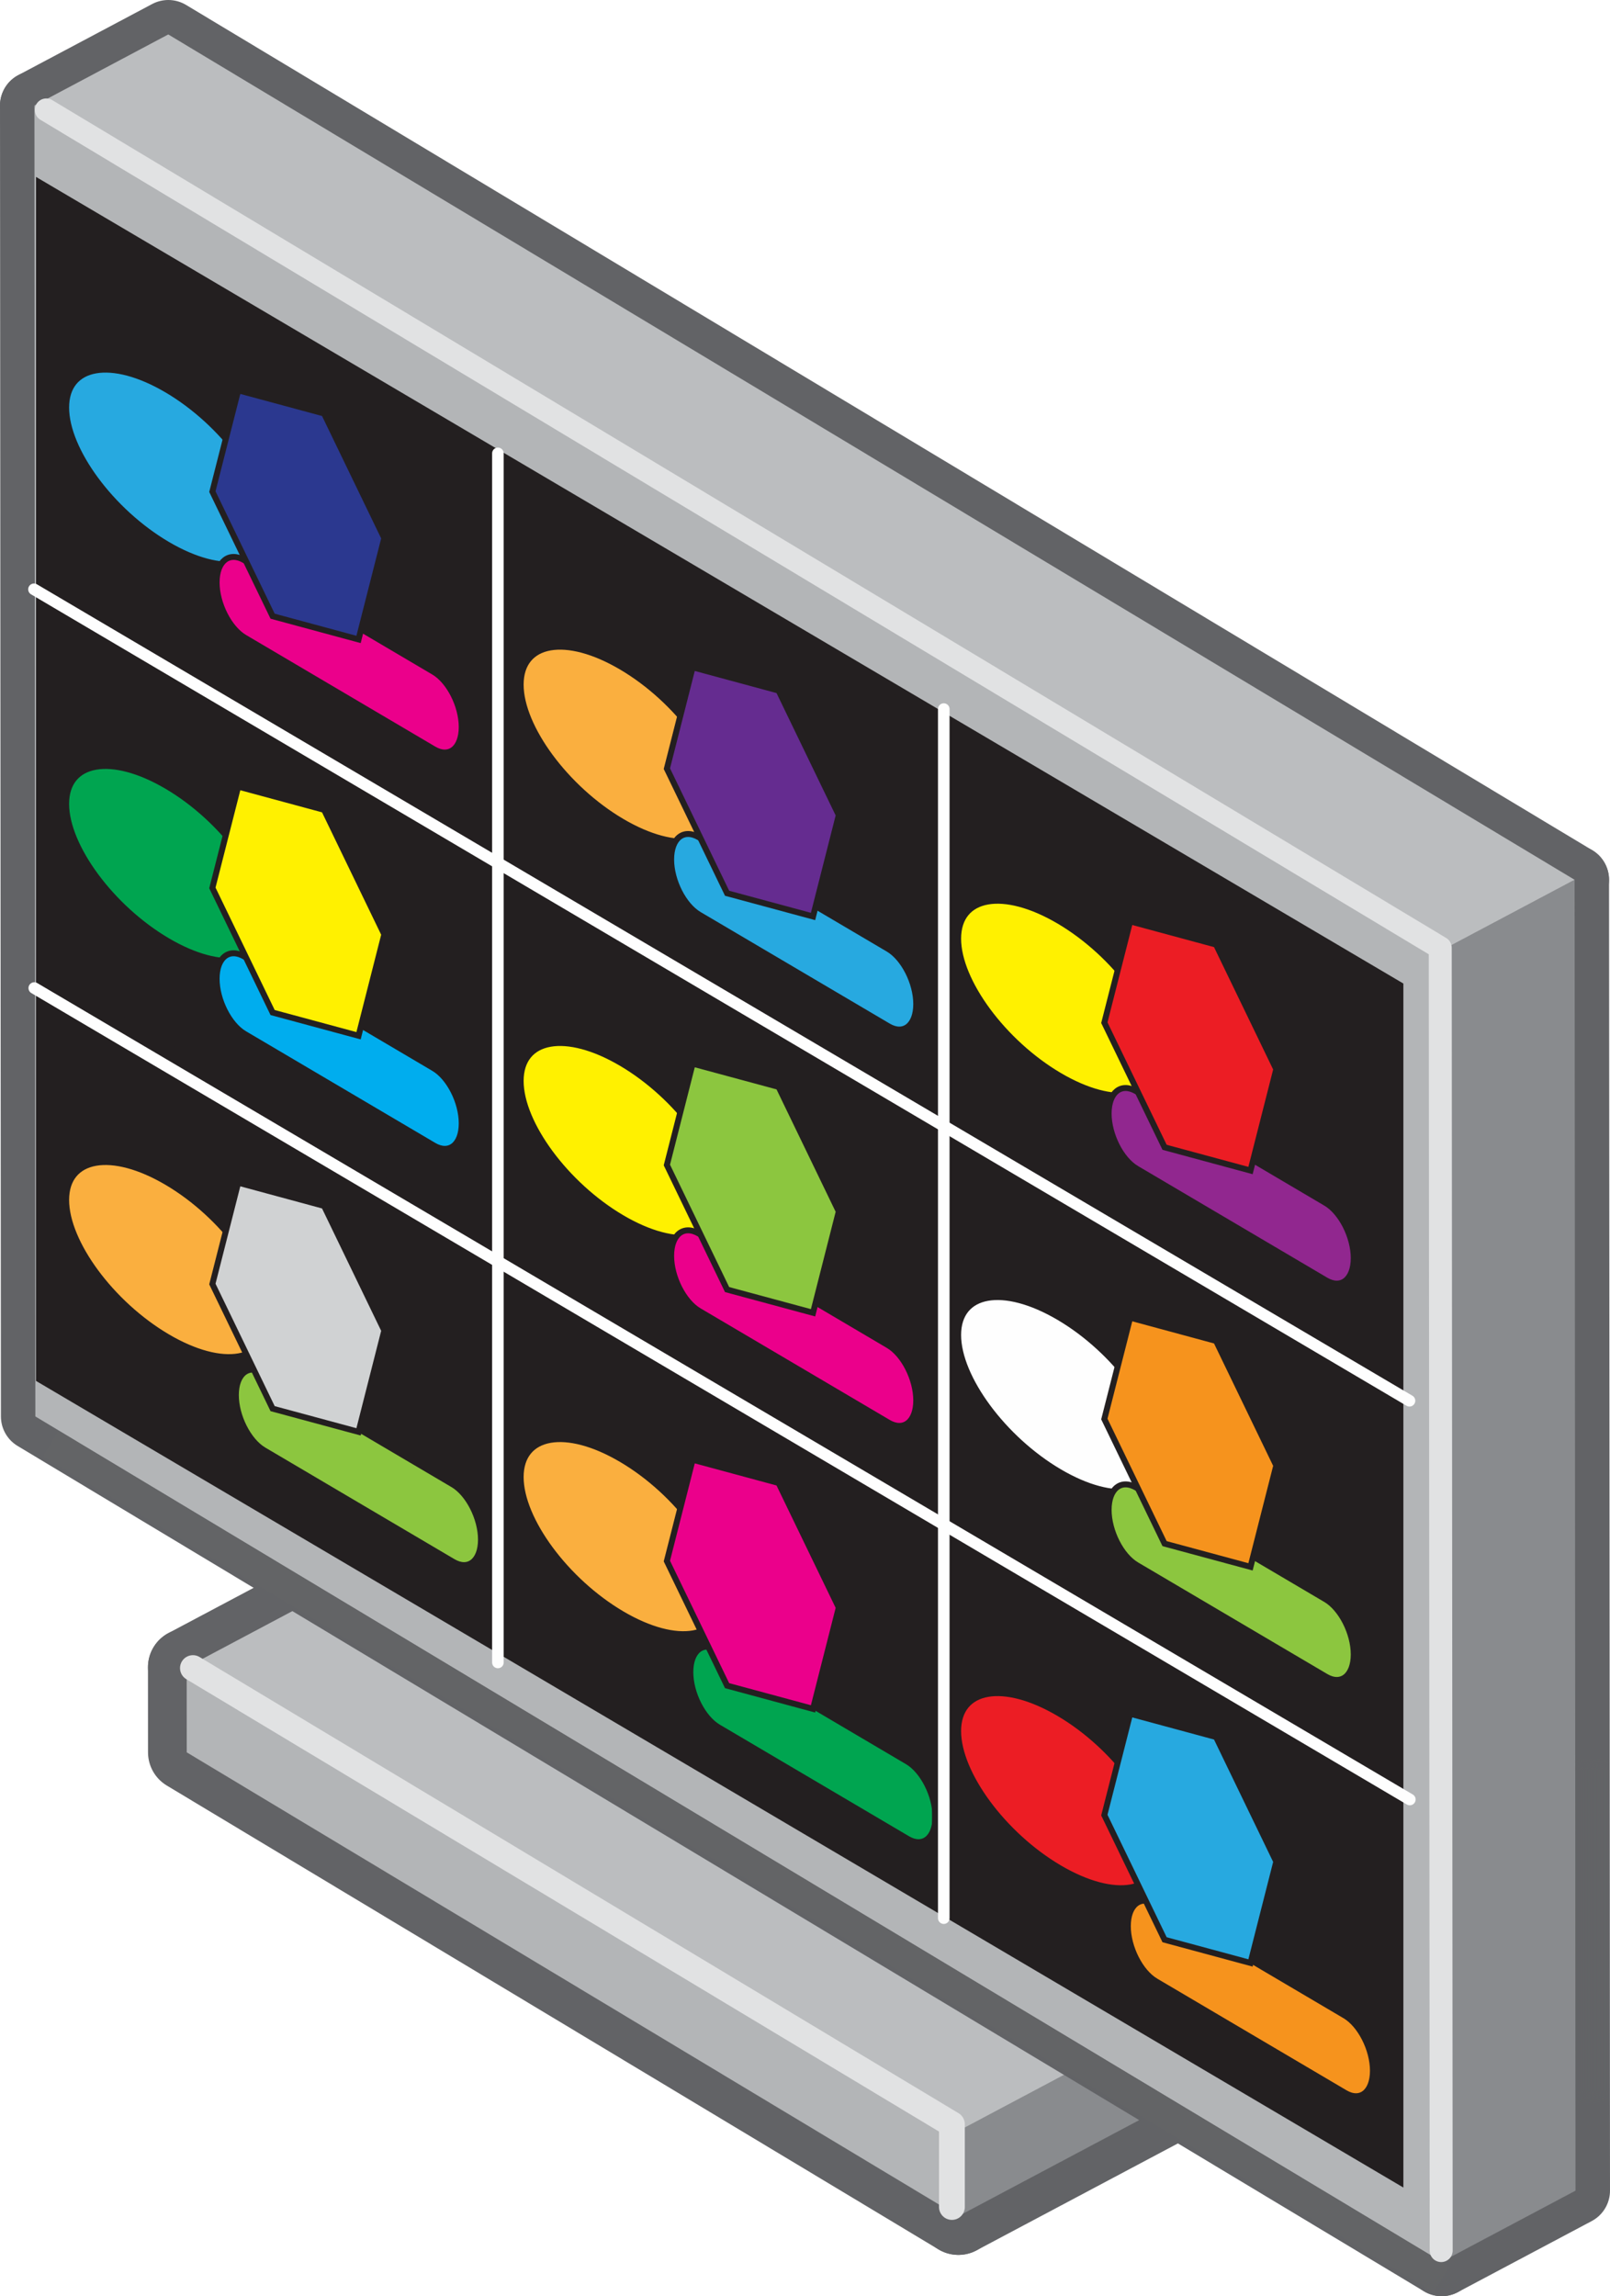 <svg xmlns="http://www.w3.org/2000/svg" xmlns:xlink="http://www.w3.org/1999/xlink" id="Layer_1" x="0" y="0" version="1.1" viewBox="0 0 70.175 100.05" xml:space="preserve" style="enable-background:new 0 0 70.175 100.05"><style type="text/css">.st0{fill:none;stroke:#626366;stroke-width:3.375;stroke-linejoin:round}.st1{fill:#898b8e}.st2{fill:#bbbdbf}.st3{fill:#b3b5b7}.st4,.st5{fill:none;stroke:#e1e2e3;stroke-width:1.125;stroke-linecap:round;stroke-linejoin:round}.st5{stroke:#626366;stroke-width:3.002}.st6{fill:#fefefe}.st7{fill:#c4cace}.st8,.st9{fill:none;stroke:#636466;stroke-width:1.301}.st9{stroke:#e1e2e3;stroke-width:1.001;stroke-linecap:round;stroke-linejoin:round}.st10{filter:url(#Adobe_OpacityMaskFilter)}.st11{fill:#fff}.st12{mask:url(#mask-2_1_);fill:none;stroke:#636466;stroke-width:1.451}.st13{fill:none;stroke:#231f20;stroke-width:.504}.st14{fill:#231f20}.st15{fill:none;stroke:#231f20;stroke-width:.386}.st16{fill:#00a550}.st17{fill:none;stroke:#231f20;stroke-width:.259}.st18{fill:#00adee}.st19{fill:#fff100}.st20{fill:#faaf3f}.st21{fill:#8cc63f}.st22{fill:#d0d2d3}.st23{fill:#27a9e0}.st24{fill:#eb008b}.st25{fill:#2b388f}.st26{fill:#652c90}.st27{fill:#f6931d}.st28{fill:#ec1d24}.st29{fill:#91278f}.st30,.st31{fill:none;stroke:#fefefe;stroke-width:.504;stroke-linecap:round}.st31{stroke-width:.507}</style><title>icon-surveillance-monitor</title><desc>Created with Sketch.</desc><polygon id="Stroke-1" points="41.77 92.853 54.94 85.861 54.943 89.57 41.772 96.563" class="st0"/><polygon id="Stroke-3" points="8.137 72.645 21.307 65.654 54.94 85.861 41.77 92.853" class="st0"/><polygon id="Stroke-4" points="41.77 92.853 41.772 96.563 8.139 76.353 8.137 72.645" class="st0"/><polygon id="Fill-6" points="41.77 92.853 54.94 85.861 54.943 89.57 41.772 96.563" class="st1"/><polygon id="Fill-7" points="8.137 72.645 21.307 65.654 54.94 85.861 41.77 92.853" class="st2"/><polygon id="Fill-8" points="41.77 92.853 41.772 96.563 8.139 76.353 8.137 72.645" class="st3"/><polyline id="Stroke-9" points="8.409 72.682 41.491 92.558 41.491 96.163" class="st4"/><polygon id="Stroke-10" points="62.799 41.43 68.632 38.334 68.674 95.451 62.838 98.549" class="st5"/><polygon id="Stroke-12" points="1.501 4.599 7.336 1.501 68.632 38.334 62.799 41.43" class="st5"/><polygon id="Stroke-14" points="62.799 41.43 62.838 98.549 1.541 61.717 1.501 4.599" class="st5"/><polygon id="Fill-17" points="62.797 41.43 68.632 38.334 68.672 95.451 62.838 98.549" class="st1"/><polygon id="Fill-18" points="1.501 4.599 7.334 1.501 68.632 38.334 62.797 41.43" class="st2"/><polygon id="Fill-19" points="62.797 41.43 62.838 98.549 1.541 61.717 1.501 4.599" class="st3"/><polygon id="Fill-20" points="59.589 92.129 3.724 58.153 3.724 9.879 59.589 43.853" class="st6"/><path id="Fill-21" d="M38.863,34.4l18.541,11.139l0.103,10.367c0,0-0.33-7.435-5.842-12.092	C44.628,37.867,38.863,34.4,38.863,34.4" class="st7"/><path id="Stroke-23" d="M2.216,62.896l60.616,36.422" class="st8"/><polyline id="Stroke-25" points="2.018 4.79 62.776 41.298 62.817 98.063" class="st9"/><defs><filter id="Adobe_OpacityMaskFilter" width="1.451" height="15.008" x="68.667" y="76.61" filterUnits="userSpaceOnUse"><feColorMatrix type="matrix" values="1 0 0 0 0 0 1 0 0 0 0 0 1 0 0 0 0 0 1 0"/></filter></defs><mask id="mask-2_1_" width="1.451" height="15.008" x="68.667" y="76.61" maskUnits="userSpaceOnUse"><g class="st10"><polygon id="path-1_1_" points="69.393 76.61 70.174 76.61 70.174 91.618 69.393 91.618" class="st11"/></g></mask><path id="Stroke-27" d="M69.393,76.61v15.008" class="st12"/><polygon id="Fill-30" points="60.917 94.875 1.823 60.026 1.823 8.15 60.917 42.999" class="st6"/><polygon id="Stroke-32" points="60.917 94.875 1.823 60.026 1.823 8.15 60.917 42.999" class="st13"/><polygon id="Fill-34" points="22.045 54.319 1.941 42.464 1.941 25.501 22.045 37.356" class="st14"/><polygon id="Stroke-36" points="22.045 54.319 1.941 42.464 1.941 25.501 22.045 37.356" class="st15"/><path id="Fill-38" d="M11.692,40.222c0,1.858-1.973,2.202-4.405,0.767c-2.431-1.434-4.404-4.104-4.404-5.961	c0-1.859,1.973-2.201,4.404-0.767C9.719,35.695,11.692,38.364,11.692,40.222" class="st16"/><path id="Stroke-40" d="M11.692,40.222c0,1.858-1.973,2.202-4.405,0.767c-2.431-1.434-4.404-4.104-4.404-5.961	c0-1.859,1.973-2.201,4.404-0.767C9.719,35.695,11.692,38.364,11.692,40.222z" class="st17"/><path id="Fill-42" d="M20.125,48.947c0-0.928-0.545-2.002-1.217-2.399l-8.247-4.864	c-0.673-0.396-1.219,0.035-1.219,0.963c0,0.93,0.546,2.005,1.219,2.401l8.247,4.863C19.58,50.308,20.125,49.877,20.125,48.947" class="st18"/><path id="Stroke-44" d="M20.125,48.947c0-0.928-0.545-2.002-1.217-2.399l-8.247-4.864	c-0.673-0.396-1.219,0.035-1.219,0.963c0,0.93,0.546,2.005,1.219,2.401l8.247,4.863C19.58,50.308,20.125,49.877,20.125,48.947z" class="st17"/><polygon id="Fill-46" points="15.628 45.13 11.882 44.118 9.257 38.689 10.381 34.273 14.127 35.286 16.751 40.714" class="st19"/><polygon id="Stroke-48" points="15.628 45.13 11.882 44.118 9.257 38.689 10.381 34.273 14.127 35.286 16.751 40.714" class="st17"/><polygon id="Fill-50" points="22.045 71.578 1.941 59.722 1.941 42.761 22.045 54.616" class="st14"/><polygon id="Stroke-52" points="22.045 71.578 1.941 59.722 1.941 42.761 22.045 54.616" class="st15"/><path id="Fill-54" d="M11.692,57.48c0,1.858-1.973,2.202-4.405,0.767c-2.431-1.434-4.404-4.103-4.404-5.962	c0-1.858,1.973-2.201,4.404-0.766C9.719,52.953,11.692,55.622,11.692,57.48" class="st20"/><path id="Stroke-56" d="M11.692,57.48c0,1.858-1.973,2.202-4.405,0.767c-2.431-1.434-4.404-4.103-4.404-5.962	c0-1.858,1.973-2.201,4.404-0.766C9.719,52.953,11.692,55.622,11.692,57.48z" class="st17"/><path id="Fill-58" d="M20.964,67.085c0-0.929-0.546-2.003-1.219-2.4l-8.246-4.863	c-0.672-0.397-1.218,0.034-1.218,0.963c0,0.929,0.546,2.004,1.218,2.401l8.246,4.862C20.418,68.445,20.964,68.014,20.964,67.085" class="st21"/><path id="Stroke-60" d="M20.964,67.085c0-0.929-0.546-2.003-1.219-2.4l-8.246-4.863	c-0.672-0.397-1.218,0.034-1.218,0.963c0,0.929,0.546,2.004,1.218,2.401l8.246,4.862C20.418,68.445,20.964,68.014,20.964,67.085z" class="st17"/><polygon id="Fill-62" points="15.628 62.389 11.882 61.377 9.257 55.948 10.381 51.531 14.127 52.545 16.751 57.973" class="st22"/><polygon id="Stroke-64" points="15.628 62.389 11.882 61.377 9.257 55.948 10.381 51.531 14.127 52.545 16.751 57.973" class="st17"/><polygon id="Fill-66" points="22.045 37.05 1.941 25.194 1.941 8.232 22.045 20.087" class="st14"/><polygon id="Stroke-68" points="22.045 37.05 1.941 25.194 1.941 8.232 22.045 20.087" class="st15"/><path id="Fill-70" d="M11.692,22.952c0,1.859-1.973,2.201-4.405,0.767c-2.431-1.434-4.404-4.103-4.404-5.961	c0-1.859,1.973-2.201,4.404-0.767C9.719,18.427,11.692,21.096,11.692,22.952" class="st23"/><path id="Stroke-72" d="M11.692,22.952c0,1.859-1.973,2.201-4.405,0.767c-2.431-1.434-4.404-4.103-4.404-5.961	c0-1.859,1.973-2.201,4.404-0.767C9.719,18.427,11.692,21.096,11.692,22.952z" class="st17"/><path id="Fill-74" d="M20.125,31.679c0-0.928-0.546-2.004-1.217-2.4l-8.247-4.864	c-0.673-0.397-1.219,0.035-1.219,0.964c0,0.929,0.546,2.004,1.219,2.401l8.247,4.863C19.58,33.039,20.125,32.608,20.125,31.679" class="st24"/><path id="Stroke-76" d="M20.125,31.679c0-0.928-0.546-2.004-1.217-2.4l-8.247-4.864	c-0.673-0.397-1.219,0.035-1.219,0.964c0,0.929,0.546,2.004,1.219,2.401l8.247,4.863C19.58,33.039,20.125,32.608,20.125,31.679z" class="st17"/><polygon id="Fill-78" points="15.628 27.862 11.882 26.849 9.257 21.421 10.381 17.005 14.127 18.017 16.751 23.446" class="st25"/><polygon id="Stroke-80" points="15.628 27.862 11.882 26.849 9.257 21.421 10.381 17.005 14.127 18.017 16.751 23.446" class="st17"/><polygon id="Fill-82" points="41.854 66.391 21.75 54.535 21.75 37.572 41.854 49.429" class="st14"/><polygon id="Stroke-84" points="41.854 66.391 21.75 54.535 21.75 37.572 41.854 49.429" class="st15"/><path id="Fill-86" d="M31.502,52.294c0,1.857-1.972,2.201-4.405,0.766c-2.43-1.434-4.403-4.103-4.403-5.961	c0-1.858,1.973-2.201,4.403-0.767C29.53,47.767,31.502,50.436,31.502,52.294" class="st19"/><path id="Stroke-88" d="M31.502,52.294c0,1.857-1.972,2.201-4.405,0.766c-2.43-1.434-4.403-4.103-4.403-5.961	c0-1.858,1.973-2.201,4.403-0.767C29.53,47.767,31.502,50.436,31.502,52.294z" class="st17"/><path id="Fill-90" d="M39.936,61.019c0-0.929-0.545-2.003-1.218-2.4l-8.247-4.863	c-0.672-0.397-1.218,0.034-1.218,0.963c0,0.929,0.546,2.004,1.218,2.401l8.247,4.862C39.391,62.379,39.936,61.949,39.936,61.019" class="st24"/><path id="Stroke-92" d="M39.936,61.019c0-0.929-0.545-2.003-1.218-2.4l-8.247-4.863	c-0.672-0.397-1.218,0.034-1.218,0.963c0,0.929,0.546,2.004,1.218,2.401l8.247,4.862C39.391,62.379,39.936,61.949,39.936,61.019z" class="st17"/><polygon id="Fill-94" points="35.438 57.201 31.691 56.189 29.067 50.761 30.19 46.345 33.937 47.357 36.561 52.786" class="st21"/><polygon id="Stroke-96" points="35.438 57.201 31.691 56.189 29.067 50.761 30.19 46.345 33.937 47.357 36.561 52.786" class="st17"/><polygon id="Fill-98" points="41.854 83.649 21.75 71.794 21.75 54.831 41.854 66.687" class="st14"/><polygon id="Stroke-100" points="41.854 83.649 21.75 71.794 21.75 54.831 41.854 66.687" class="st15"/><path id="Fill-102" d="M31.502,69.552c0,1.858-1.972,2.202-4.405,0.767c-2.43-1.434-4.403-4.103-4.403-5.961	c0-1.859,1.973-2.202,4.403-0.767C29.53,65.025,31.502,67.694,31.502,69.552" class="st20"/><path id="Stroke-104" d="M31.502,69.552c0,1.858-1.972,2.202-4.405,0.767c-2.43-1.434-4.403-4.103-4.403-5.961	c0-1.859,1.973-2.202,4.403-0.767C29.53,65.025,31.502,67.694,31.502,69.552z" class="st17"/><path id="Fill-106" d="M40.773,79.157c0-0.929-0.546-2.003-1.218-2.4l-8.247-4.863	c-0.672-0.397-1.218,0.034-1.218,0.963s0.546,2.004,1.218,2.401l8.247,4.862C40.227,80.517,40.773,80.086,40.773,79.157" class="st16"/><path id="Stroke-108" d="M40.773,79.157c0-0.929-0.546-2.003-1.218-2.4l-8.247-4.863	c-0.672-0.397-1.218,0.034-1.218,0.963s0.546,2.004,1.218,2.401l8.247,4.862C40.227,80.517,40.773,80.086,40.773,79.157z" class="st17"/><polygon id="Fill-110" points="35.438 74.46 31.691 73.447 29.067 68.019 30.19 63.603 33.937 64.616 36.561 70.044" class="st24"/><polygon id="Stroke-112" points="35.438 74.46 31.691 73.447 29.067 68.019 30.19 63.603 33.937 64.616 36.561 70.044" class="st17"/><polygon id="Fill-114" points="41.854 49.122 21.75 37.266 21.75 20.305 41.854 32.16" class="st14"/><polygon id="Stroke-116" points="41.854 49.122 21.75 37.266 21.75 20.305 41.854 32.16" class="st15"/><path id="Fill-118" d="M31.502,35.025c0,1.857-1.972,2.201-4.405,0.766c-2.43-1.434-4.403-4.103-4.403-5.961	s1.973-2.201,4.403-0.766C29.53,30.499,31.502,33.167,31.502,35.025" class="st20"/><path id="Stroke-120" d="M31.502,35.025c0,1.857-1.972,2.201-4.405,0.766c-2.43-1.434-4.403-4.103-4.403-5.961	s1.973-2.201,4.403-0.766C29.53,30.499,31.502,33.167,31.502,35.025z" class="st17"/><path id="Fill-122" d="M39.936,43.75c0-0.929-0.546-2.003-1.218-2.4l-8.247-4.863	c-0.672-0.397-1.218,0.034-1.218,0.963c0,0.928,0.546,2.003,1.218,2.401l8.247,4.862C39.39,45.11,39.936,44.679,39.936,43.75" class="st23"/><path id="Stroke-124" d="M39.936,43.75c0-0.929-0.546-2.003-1.218-2.4l-8.247-4.863	c-0.672-0.397-1.218,0.034-1.218,0.963c0,0.928,0.546,2.003,1.218,2.401l8.247,4.862C39.39,45.11,39.936,44.679,39.936,43.75z" class="st17"/><polygon id="Fill-126" points="35.438 39.933 31.691 38.921 29.067 33.492 30.19 29.076 33.937 30.089 36.561 35.517" class="st26"/><polygon id="Stroke-128" points="35.438 39.933 31.691 38.921 29.067 33.492 30.19 29.076 33.937 30.089 36.561 35.517" class="st17"/><polygon id="Fill-130" points="60.922 77.461 40.818 65.605 40.818 48.642 60.922 60.498" class="st14"/><polygon id="Stroke-132" points="60.922 77.461 40.818 65.605 40.818 48.642 60.922 60.498" class="st15"/><path id="Fill-134" d="M50.57,63.363c0,1.857-1.971,2.201-4.403,0.766c-2.433-1.434-4.405-4.102-4.405-5.96	c0-1.858,1.972-2.202,4.405-0.767C48.599,58.836,50.57,61.505,50.57,63.363" class="st6"/><path id="Stroke-136" d="M50.57,63.363c0,1.857-1.971,2.201-4.403,0.766c-2.433-1.434-4.405-4.102-4.405-5.96	c0-1.858,1.972-2.202,4.405-0.767C48.599,58.836,50.57,61.505,50.57,63.363z" class="st17"/><path id="Fill-138" d="M59.005,72.088c0-0.928-0.546-2.002-1.218-2.399l-8.247-4.863	c-0.673-0.398-1.218,0.034-1.218,0.962c0,0.93,0.545,2.004,1.218,2.402l8.247,4.862C58.459,73.449,59.005,73.017,59.005,72.088" class="st21"/><path id="Stroke-140" d="M59.005,72.088c0-0.928-0.546-2.002-1.218-2.399l-8.247-4.863	c-0.673-0.398-1.218,0.034-1.218,0.962c0,0.93,0.545,2.004,1.218,2.402l8.247,4.862C58.459,73.449,59.005,73.017,59.005,72.088z" class="st17"/><polygon id="Fill-142" points="54.506 68.271 50.76 67.259 48.135 61.83 49.259 57.413 53.006 58.427 55.63 63.856" class="st27"/><polygon id="Stroke-144" points="54.506 68.271 50.76 67.259 48.135 61.83 49.259 57.413 53.006 58.427 55.63 63.856" class="st17"/><polygon id="Fill-146" points="60.922 94.719 40.818 82.864 40.818 65.901 60.922 77.757" class="st14"/><polygon id="Stroke-148" points="60.922 94.719 40.818 82.864 40.818 65.901 60.922 77.757" class="st15"/><path id="Fill-150" d="M50.57,80.621c0,1.858-1.971,2.202-4.403,0.767c-2.433-1.434-4.405-4.103-4.405-5.961	s1.972-2.202,4.405-0.767C48.599,76.094,50.57,78.763,50.57,80.621" class="st28"/><path id="Stroke-152" d="M50.57,80.621c0,1.858-1.971,2.202-4.403,0.767c-2.433-1.434-4.405-4.103-4.405-5.961	s1.972-2.202,4.405-0.767C48.599,76.094,50.57,78.763,50.57,80.621z" class="st17"/><path id="Fill-154" d="M59.842,90.226c0-0.929-0.546-2.003-1.217-2.4l-8.248-4.863	c-0.672-0.397-1.218,0.034-1.218,0.963c0,0.928,0.546,2.004,1.218,2.4l8.248,4.864C59.296,91.586,59.842,91.155,59.842,90.226" class="st27"/><path id="Stroke-156" d="M59.842,90.226c0-0.929-0.546-2.003-1.217-2.4l-8.248-4.863	c-0.672-0.397-1.218,0.034-1.218,0.963c0,0.928,0.546,2.004,1.218,2.4l8.248,4.864C59.296,91.586,59.842,91.155,59.842,90.226z" class="st17"/><polygon id="Fill-158" points="54.506 85.53 50.76 84.518 48.135 79.088 49.259 74.672 53.006 75.685 55.63 81.114" class="st23"/><polygon id="Stroke-160" points="54.506 85.53 50.76 84.518 48.135 79.088 49.259 74.672 53.006 75.685 55.63 81.114" class="st17"/><polygon id="Fill-162" points="60.922 60.191 40.818 48.335 40.818 31.373 60.922 43.229" class="st14"/><polygon id="Stroke-164" points="60.922 60.191 40.818 48.335 40.818 31.373 60.922 43.229" class="st15"/><path id="Fill-166" d="M50.57,46.094c0,1.857-1.971,2.202-4.403,0.767c-2.433-1.434-4.405-4.103-4.405-5.961	c0-1.858,1.972-2.201,4.405-0.767C48.599,41.568,50.57,44.236,50.57,46.094" class="st19"/><path id="Stroke-168" d="M50.57,46.094c0,1.857-1.971,2.202-4.403,0.767c-2.433-1.434-4.405-4.103-4.405-5.961	c0-1.858,1.972-2.201,4.405-0.767C48.599,41.568,50.57,44.236,50.57,46.094z" class="st17"/><path id="Fill-170" d="M59.005,54.819c0-0.928-0.546-2.004-1.218-2.4l-8.247-4.864	c-0.673-0.397-1.218,0.036-1.218,0.964c0,0.929,0.545,2.004,1.218,2.401l8.247,4.863C58.459,56.18,59.005,55.749,59.005,54.819" class="st29"/><path id="Stroke-172" d="M59.005,54.819c0-0.928-0.546-2.004-1.218-2.4l-8.247-4.864	c-0.673-0.397-1.218,0.036-1.218,0.964c0,0.929,0.545,2.004,1.218,2.401l8.247,4.863C58.459,56.18,59.005,55.749,59.005,54.819z" class="st17"/><polygon id="Fill-174" points="54.506 51.003 50.76 49.99 48.135 44.561 49.259 40.145 53.006 41.158 55.63 46.586" class="st28"/><polygon id="Stroke-176" points="54.506 51.003 50.76 49.99 48.135 44.561 49.259 40.145 53.006 41.158 55.63 46.586" class="st17"/><path id="Stroke-178" d="M21.702,19.754v52.683" class="st30"/><path id="Stroke-180" d="M41.136,30.896v52.682" class="st30"/><path id="Stroke-182" d="M1.482,25.678l59.952,35.355" class="st31"/><path id="Stroke-184" d="M1.495,43.052l59.954,35.355" class="st31"/></svg>